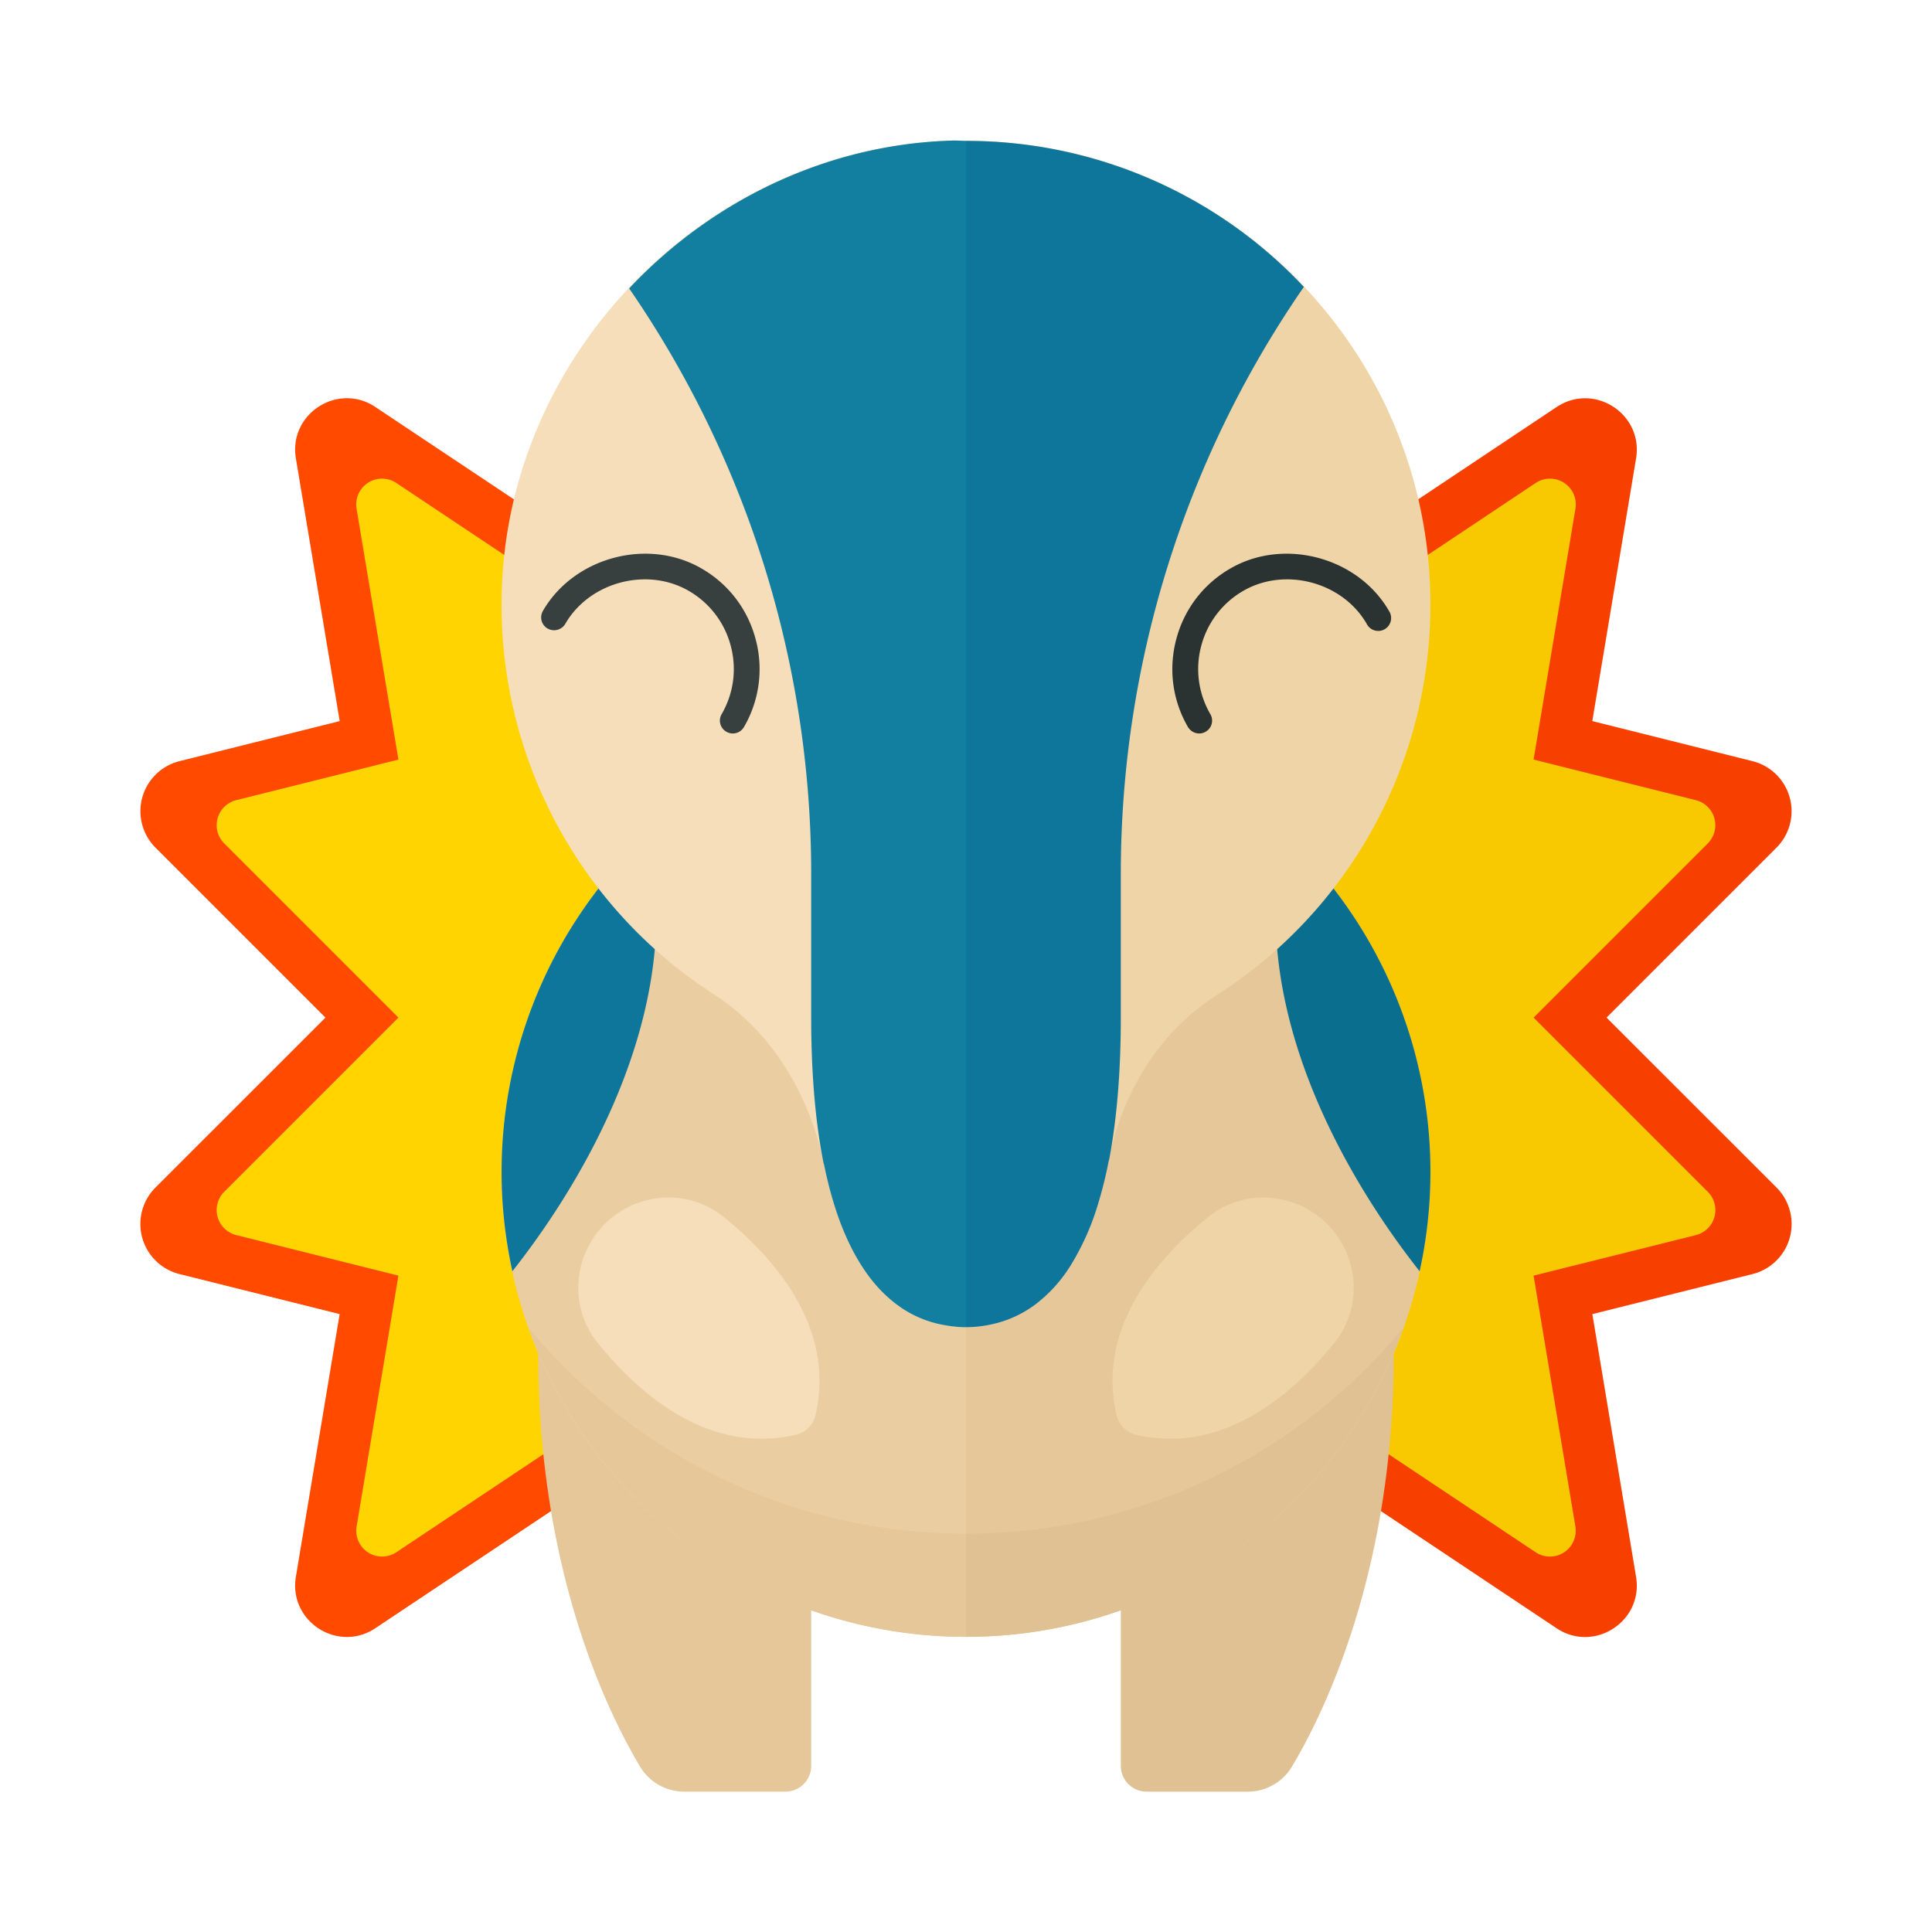<svg xmlns="http://www.w3.org/2000/svg" width="100%" height="100%" viewBox="-2.72 -2.72 37.44 37.44"><path fill="#F74000" d="M28.138 22.746l3.104-.776a1 1 0 00.465-1.677L28.413 17l3.293-3.293a1 1 0 00-.465-1.677l-3.104-.776.848-5.089c.144-.864-.813-1.482-1.541-.996l-6.445 4.297v15.07l6.445 4.297c.728.486 1.685-.133 1.541-.996l-.847-5.091z"/><path fill="#F9C900" d="M21.999 10l5.04-3.36a.5.5 0 01.771.498L26.999 12l3.143.786a.5.5 0 01.232.839L26.999 17l3.376 3.376a.5.5 0 01-.232.839L26.999 22l.81 4.862a.5.5 0 01-.771.498L21.999 24V10z"/><path fill="#FF4A00" d="M3.862 22.746L.758 21.97a1 1 0 01-.465-1.677L3.587 17 .294 13.707a1 1 0 01.465-1.677l3.104-.776-.849-5.09c-.144-.863.813-1.482 1.541-.996L11 9.465v15.07l-6.445 4.297c-.728.486-1.685-.133-1.541-.996l.848-5.09z"/><path fill="#FFD400" d="M10.001 10l-5.04-3.36a.5.5 0 00-.771.498L5.001 12l-3.143.786a.5.5 0 00-.233.838L5.001 17l-3.376 3.376a.5.5 0 00.232.838L5.001 22l-.81 4.862a.5.5 0 00.771.498l5.04-3.36V10z"/><path fill="#E5C79A" d="M7.71 23.509c0 4.2 1.34 6.943 1.97 8a.997.997 0 00.861.491H12.5a.5.5 0 00.5-.5V23l-5.29.509z"/><path fill="#E0C193" d="M24.29 23.509c0 4.2-1.34 6.943-1.97 8a.997.997 0 01-.861.491H19.5a.5.5 0 01-.5-.5V23l5.29.509z"/><path fill="#EACEA1" d="M16 11a9 9 0 00-9 9 9 9 0 009 9V11z"/><path fill="#E5C79A" d="M25 20a9 9 0 00-9-9v18a9 9 0 009-9zM7.529 23.016C8.77 26.501 12.089 29 16 29v-2a10.978 10.978 0 01-8.471-3.984z"/><path fill="#E0C193" d="M16 27v2c3.911 0 7.23-2.499 8.471-5.984A10.978 10.978 0 0116 27z"/><path fill="#F5DEB9" d="M8.86 23.3c.814 1.01 2.162 2.177 3.852 1.782a.51.51 0 00.37-.37c.395-1.69-.772-3.038-1.782-3.852-.685-.552-1.679-.481-2.3.14-.621.621-.692 1.615-.14 2.3z"/><path fill="#EFD4A7" d="M23.14 23.3c-.814 1.01-2.162 2.177-3.852 1.782a.51.51 0 01-.37-.37c-.395-1.69.772-3.038 1.782-3.852.684-.552 1.678-.481 2.3.14.621.621.692 1.615.14 2.3z"/><path fill="#0F769B" d="M7 20c0 .658.075 1.298.209 1.916C8.129 20.753 10 18.018 10 15c0-.561-.128-1.013-.332-1.393A8.968 8.968 0 007 20z"/><path fill="#0A6F8E" d="M22.332 13.607c-.204.38-.332.832-.332 1.393 0 3.018 1.871 5.753 2.791 6.916a8.968 8.968 0 00-2.459-8.309z"/><path fill="#F5DEB9" d="M16 .01c-.088 0-.174-.009-.263-.006-4.683.133-8.589 4.029-8.733 8.712a8.976 8.976 0 004.11 7.833c1.142.739 1.866 1.975 2.137 3.308C13.713 22.122 14.769 23 16 23V.01z"/><path fill="#EFD4A7" d="M16 .01V23c1.247 0 2.313-.9 2.765-3.228.251-1.294.968-2.487 2.079-3.197A8.976 8.976 0 0025 9c0-4.97-4.031-8.989-9-8.99z"/><path fill="#0F769B" d="M16.503 22.943c.27-.059.528-.167.768-.332l.06-.042a2.78 2.78 0 00.677-.735l.024-.037a4.98 4.98 0 00.535-1.212l.004-.012c.074-.246.14-.512.196-.801.002-.01.007-.019.009-.029.143-.759.224-1.665.224-2.743v-2.788c0-4.046 1.227-7.997 3.519-11.331l.028-.041A8.96 8.96 0 0016 .01V23a2.4 2.4 0 00.503-.057z"/><path fill="#137FA0" d="M15.737.004c-2.443.07-4.669 1.169-6.265 2.865l.009.013A19.996 19.996 0 0113 14.212V17c0 1.11.085 2.04.238 2.812.003.015.01.03.013.045.057.282.124.541.199.781l.002.007c.148.471.328.86.535 1.18l.024.037c.201.303.426.538.67.715l.06.043a2.145 2.145 0 00.855.342c.133.023.267.038.404.038V.01c-.088 0-.174-.009-.263-.006z"/><path fill="#373F3F" d="M11.546 11.485a.246.246 0 01-.19-.025.248.248 0 01-.091-.341c.234-.405.296-.876.175-1.328a1.74 1.74 0 00-.815-1.062c-.81-.467-1.923-.169-2.39.64-.07.119-.223.16-.343.091s-.16-.221-.091-.341c.601-1.041 2.032-1.425 3.073-.823.521.3.893.785 1.048 1.366a2.23 2.23 0 01-.225 1.707.248.248 0 01-.151.116z"/><path fill="#2B3332" d="M20.454 11.485c.062.017.13.01.19-.025a.248.248 0 00.091-.341 1.737 1.737 0 01-.175-1.328 1.74 1.74 0 01.815-1.062c.81-.467 1.923-.169 2.39.64a.25.25 0 10.432-.25c-.601-1.041-2.032-1.425-3.073-.823-.521.3-.893.785-1.048 1.366s-.076 1.187.225 1.707c.036.059.092.1.153.116z"/></svg>